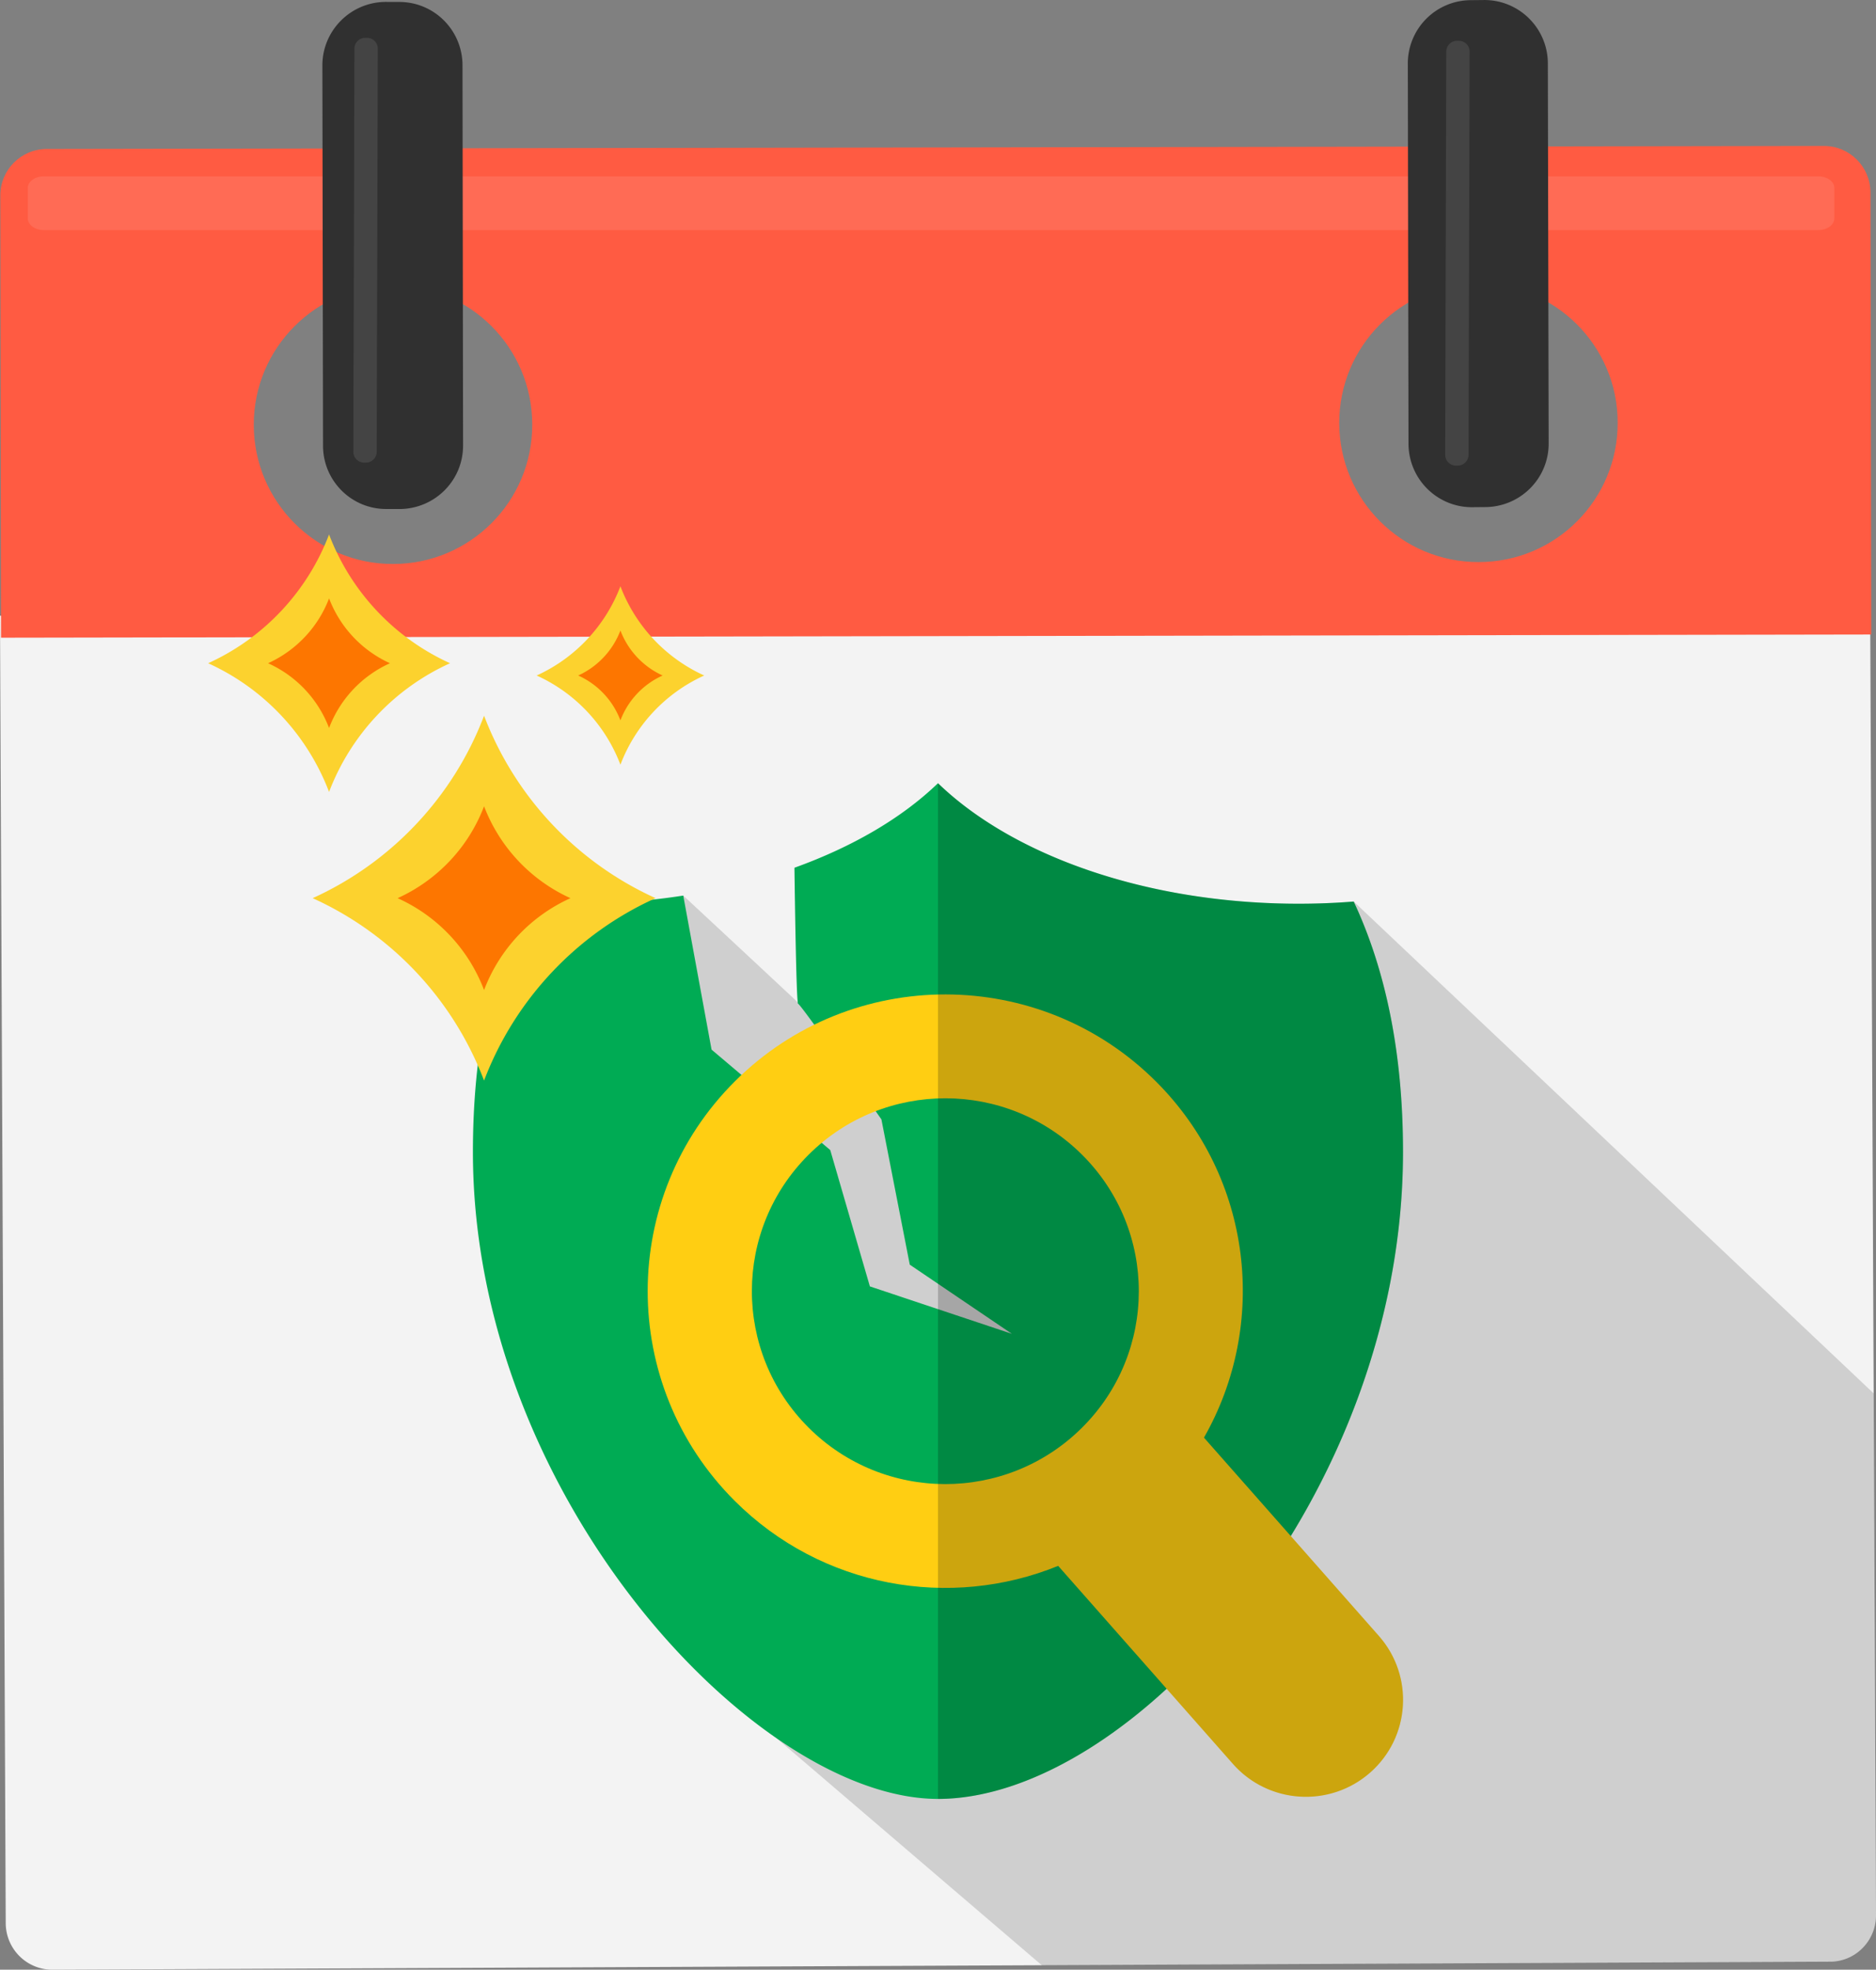 <svg xmlns="http://www.w3.org/2000/svg" width="241.123" height="253.047" viewBox="0 0 241.123 253.047"><rect x="0" y="0" width="241.123" height="253.047" fill="#808080" stroke="none"/><path fill="#F3F3F3" d="M0 79.098l.737 168.01a5.997 5.997 0 0 0 5.994 5.94l228.45-1.037c3.283.024 5.953-2.678 5.942-5.993l-.748-166.92H0z"/><path fill="#FF5B42" d="M240.412 24.708c-.017-3.283-2.678-5.96-5.98-5.958l-228.433.386c-3.293.014-5.97 2.688-5.957 5.98l.093 56.808 240.37-.41-.094-56.806zM50.547 72.455c-9.886.04-17.92-7.982-17.928-17.87-.027-9.866 7.986-17.9 17.85-17.927 9.91-.017 17.933 7.985 17.94 17.882.026 9.877-7.986 17.9-17.863 17.915zm139.512-.248c-9.878.027-17.9-7.962-17.926-17.84-.02-9.9 7.985-17.897 17.858-17.927 9.89-.027 17.922 7.976 17.93 17.85.026 9.9-7.965 17.92-17.863 17.917z"/><path opacity=".1" fill="#FFF" d="M235.768 28.062c0 .825-.92 1.494-2.055 1.494H5.626c-1.134 0-2.054-.67-2.054-1.494v-3.917c0-.823.92-1.493 2.054-1.493h228.087c1.135 0 2.055.67 2.055 1.493v3.917z"/><path fill="#303030" d="M199.05 56.99c0 4.503-3.662 8.133-8.153 8.155l-1.713.016c-4.467 0-8.133-3.618-8.15-8.154l-.087-48.835A8.134 8.134 0 0 1 189.092.02l1.71-.018c4.49.012 8.134 3.652 8.143 8.144l.104 48.847zM59.518 57.23c.01 4.503-3.632 8.133-8.143 8.165l-1.69-.005c-4.503.032-8.154-3.62-8.165-8.11L41.435 8.4c.003-4.49 3.652-8.142 8.146-8.153l1.69.005c4.512-.03 8.165 3.62 8.175 8.132l.073 48.85z"/><path opacity=".15" d="M241.123 246.017l-.3-67.01-66.83-63.188-16.296 16.632s-18.49 31.99-18.49 31.16c0-.832-51.387-48.558-51.387-48.558l-13.508 17.398 20.09 86.226 39.53 33.82 101.248-.487c3.284.024 5.954-2.678 5.943-5.993z"/><path opacity=".1" fill="#FFF" d="M48.418 58.043a1.39 1.39 0 0 1-1.394 1.387H46.8a1.39 1.39 0 0 1-1.386-1.394l.144-51.79c0-.77.626-1.39 1.392-1.388h.224a1.39 1.39 0 0 1 1.385 1.394l-.142 51.79zM188.752 58.43a1.39 1.39 0 0 1-1.395 1.385h-.222a1.39 1.39 0 0 1-1.386-1.395l.14-51.79c.002-.77.627-1.39 1.395-1.388h.223a1.39 1.39 0 0 1 1.386 1.397l-.142 51.79z"/><path fill="#00AB54" d="M173.992 115.82a90.09 90.09 0 0 1-7.02.28c-19.606 0-36.788-6.19-46.412-15.483-4.604 4.445-10.95 8.166-18.45 10.86.037 2.807.236 17.552.472 17.48.262-.078 10.706 14.847 10.706 14.847l3.646 18.665 13.123 8.885-18.252-6.093-5.093-17.515-15.255-12.904-3.638-19.788a88.85 88.85 0 0 1-13.67 1.044c-2.377 0-4.723-.1-7.023-.28-4.052 8.64-6.342 19.29-6.342 32.18 0 44.17 36.347 83.106 59.774 83.106 25.08 0 59.77-38.937 59.77-83.105.003-12.89-2.286-23.54-6.338-32.18z"/><path fill="#FFCE12" d="M177.222 210.16l-22.476-25.47c8.29-14.53 6.273-33.32-6.15-45.734-14.918-14.904-39.144-14.947-54.102-.078-14.966 14.866-15 39.01-.08 53.916 11.232 11.223 27.733 14.016 41.594 8.37l22.458 25.44c4.554 5.164 12.45 5.666 17.63 1.128 5.18-4.54 5.685-12.41 1.126-17.572zM103.9 183.374c-9.7-9.693-9.677-25.382.046-35.044 9.723-9.667 25.47-9.642 35.166.047 9.698 9.687 9.68 25.383-.047 35.044-9.726 9.667-25.473 9.647-35.165-.046z"/><path opacity=".2" fill="#010000" d="M165.905 197.334c8.6-14.02 14.428-31.238 14.428-49.333 0-12.89-2.29-23.54-6.34-32.18a90.09 90.09 0 0 1-7.02.28c-19.605 0-36.79-6.19-46.413-15.483v130.49c9.233 0 19.76-5.287 29.39-14.153l8.516 9.65c4.554 5.164 12.45 5.666 17.63 1.128 5.18-4.54 5.686-12.41 1.126-17.572l-11.317-12.826z"/><g><path fill="#FCD22E" d="M62.217 91.946c-3.956 10.43-11.932 18.864-22.03 23.44a42.196 42.196 0 0 1 22.03 23.437c3.965-10.428 11.934-18.877 22.045-23.438a42.25 42.25 0 0 1-22.045-23.44z"/><path fill="#FD7600" d="M62.217 103.577c-1.988 5.25-6.003 9.493-11.11 11.81a21.164 21.164 0 0 1 11.11 11.804 21.215 21.215 0 0 1 11.102-11.804 21.33 21.33 0 0 1-11.103-11.81z"/><path fill="#FCD22E" d="M79.743 75.317a20.69 20.69 0 0 1-10.766 11.465 20.61 20.61 0 0 1 10.766 11.456 20.605 20.605 0 0 1 10.77-11.456 20.682 20.682 0 0 1-10.77-11.465z"/><path fill="#FD7600" d="M79.743 80.998a10.42 10.42 0 0 1-5.43 5.784 10.316 10.316 0 0 1 5.43 5.763 10.325 10.325 0 0 1 5.423-5.763 10.423 10.423 0 0 1-5.423-5.784z"/><g><path fill="#FCD22E" d="M42.295 68.662a29.834 29.834 0 0 1-15.542 16.543 29.792 29.792 0 0 1 15.542 16.534 29.764 29.764 0 0 1 15.55-16.535 29.806 29.806 0 0 1-15.55-16.543z"/><path fill="#FD7600" d="M42.295 76.872c-1.404 3.703-4.243 6.697-7.84 8.333a14.927 14.927 0 0 1 7.84 8.32 14.904 14.904 0 0 1 7.826-8.32 15.02 15.02 0 0 1-7.825-8.333z"/></g></g></svg>
